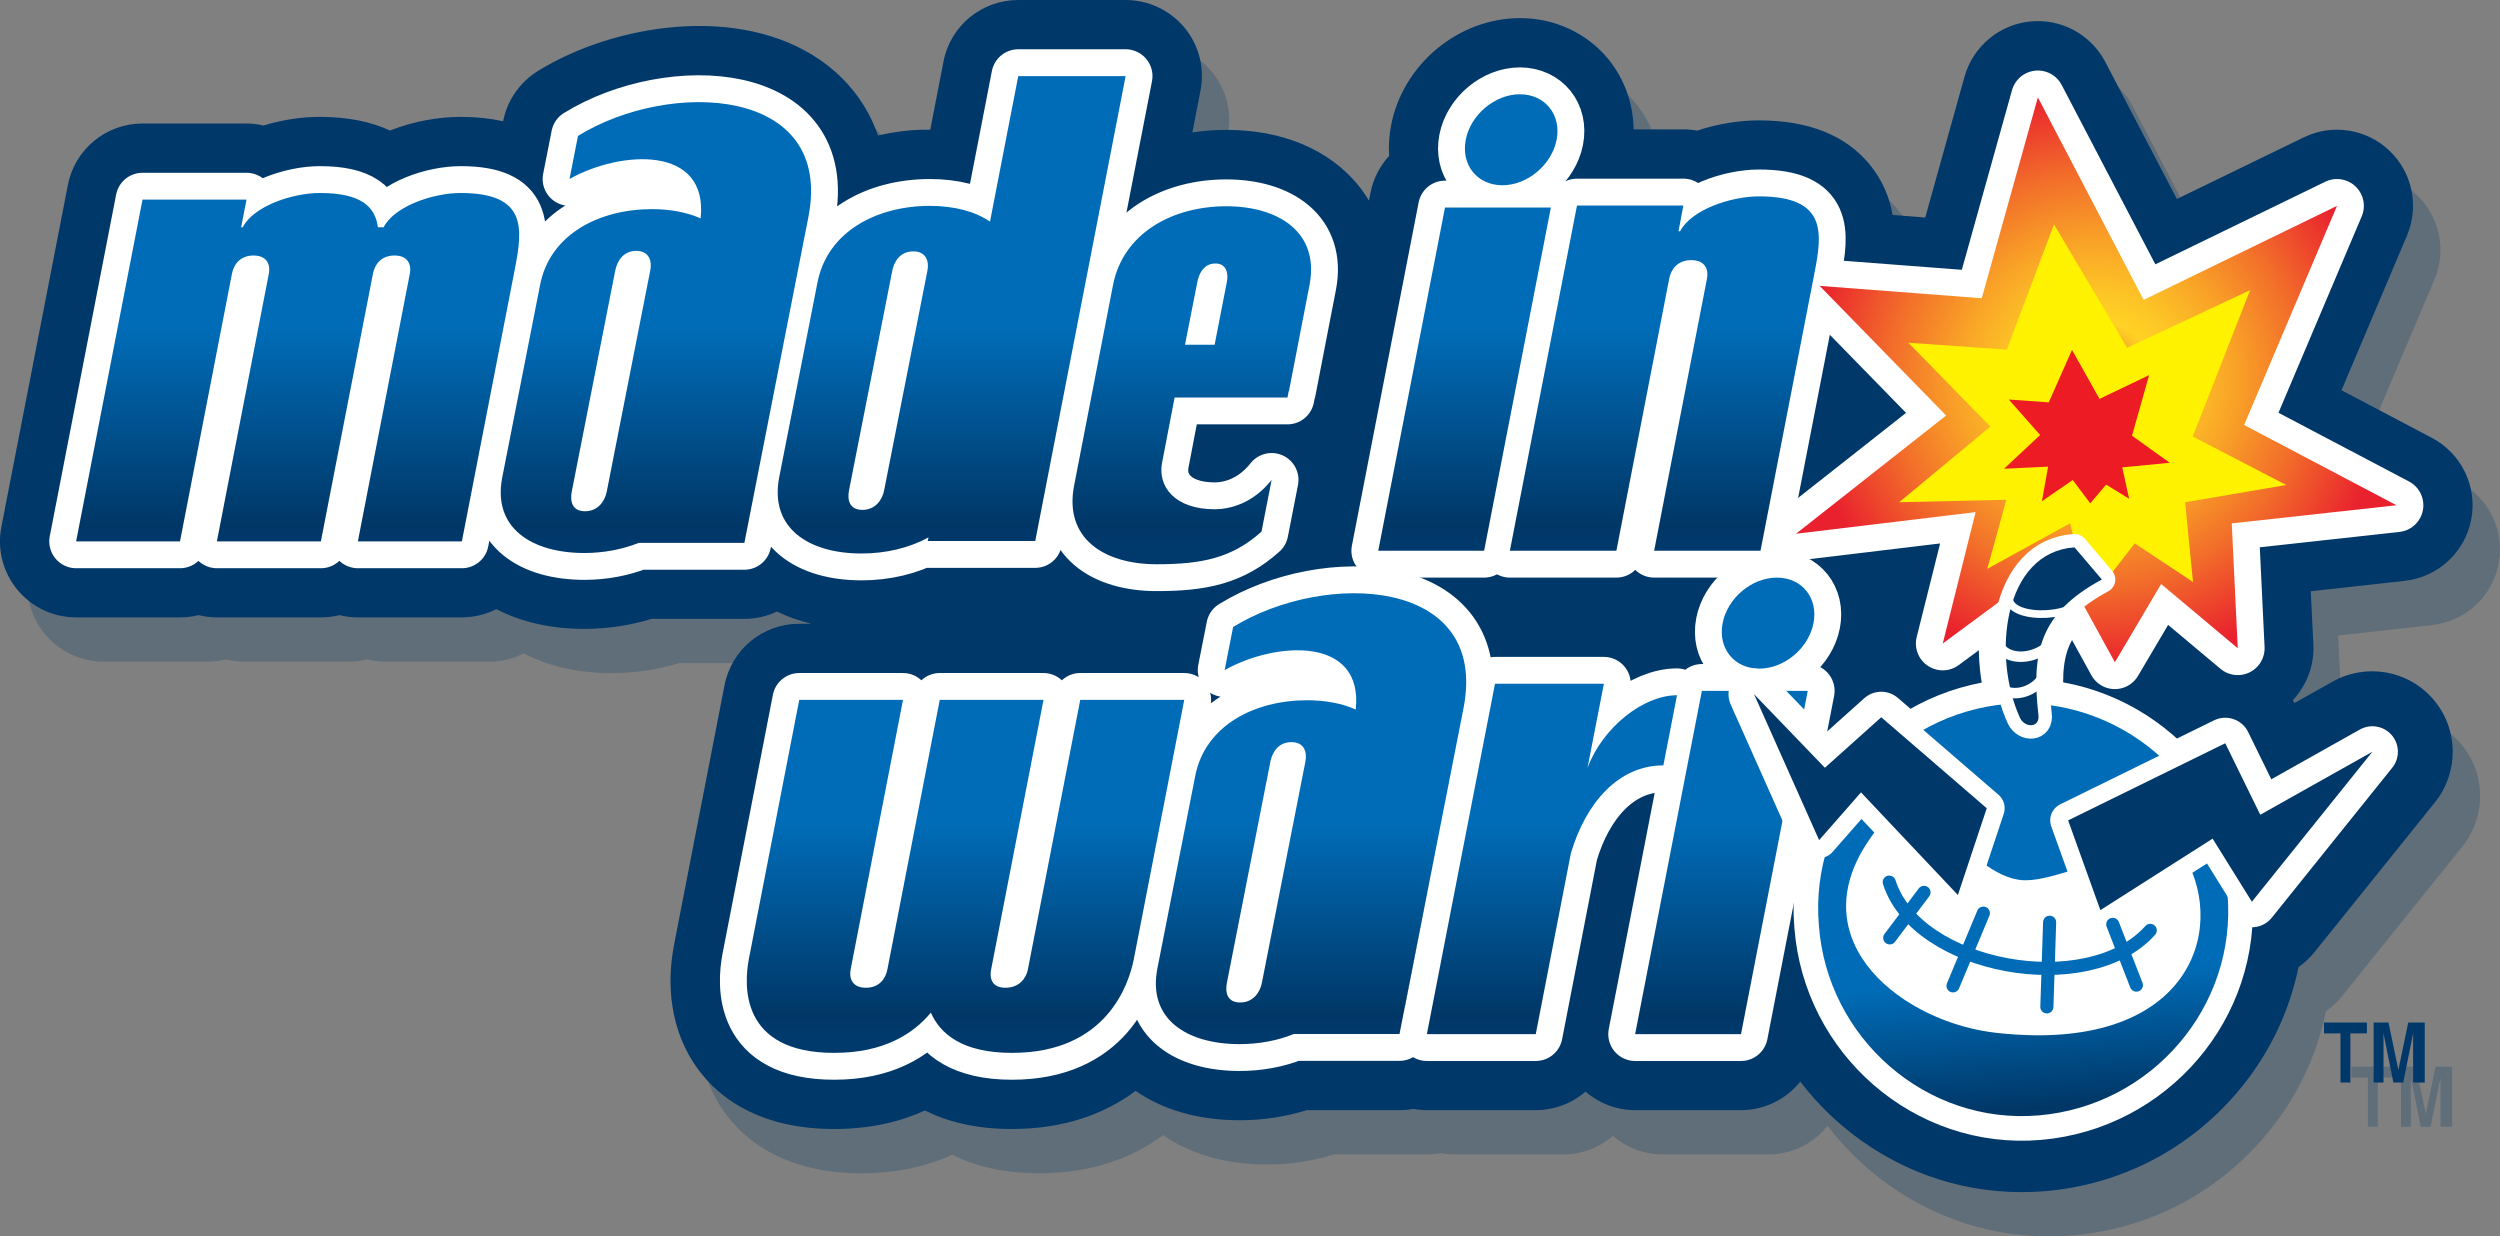 <svg version="1.1" id="Layer_1" xmlns="http://www.w3.org/2000/svg" xmlns:xlink="http://www.w3.org/1999/xlink" x="0px" y="0px" viewBox="0 0 2000 989.2" style="enable-background:new 0 0 2000 989.2" xml:space="preserve">
<rect x="0" y="0" width="2000" height="989.2" fill="#808080" stroke="none"/>
<g id="Made_in_Wario">
	<path style="opacity:0.25;fill:#003869" d="M1902.2,901.4h-7.9v-39.3h-13.2v-8.7h34.3v8.7h-13.2V901.4z M1961.6,901.4h-9.2v-39.3l0,0l-7.9,39.3h-7.9
		l-7.9-39.3l0,0v39.3h-7.9v-48.1h11.9l7.9,37.9l0,0l7.9-37.9h13.2V901.4z"></path>
	<path style="opacity:0.25;fill:#003869" d="M1998.9,450.9c5-26.3-7.8-52.7-31.5-65.2l-72.3-38.1l52.4-123.8c9.9-23.4,4.3-50.4-14.1-67.9
		c-18.4-17.5-45.7-21.7-68.5-10.6l-101.5,49.3l-57.3-109.7c-11.6-22.1-35.5-34.9-60.3-32.3c-24.8,2.6-45.5,20.1-52.3,44.2
		l-31.4,112.6l-26.1-2c-2.4-13.7-7.9-27.8-18.6-40.7c-19.2-23.2-48.9-35-88.4-35c-15.5,0-32.7,2.7-49.4,8.2c-3.6-0.7-7.3-1-10.9-1
		h-39.9c-0.3-20.7-7.4-40.5-20.4-56.4c-17.1-20.7-42.7-32.6-70.4-32.6c-49.3,0-93.7,36.8-103.2,85.6c-1.6,8.3-2.1,16.5-1.6,24.6
		c-7.4,8.1-12.7,18.2-14.9,29.5l-1.2,6.3c-2.7-4.5-5.7-8.7-9-12.8c-23.3-28.2-60.5-43.8-104.9-43.8c-9.4,0-18.6,0.7-27.4,2l6.5-33.5
		c3.5-17.8-1.2-36.3-12.8-50.3c-11.6-14-28.8-22.1-47-22.1h-86c-29.1,0-54.2,20.6-59.7,49.2l-10.6,54.6c-14.7-0.4-28.6,1.6-41.8,4.6
		c-8.4-24.3-24-44.9-46.1-60.3c-64.8-44.9-164.8-29.1-226,8.7c-14.4,8.9-24.5,23.4-27.8,40.1l0,0.1c-10.4-2.3-21.7-3.5-34-3.5
		c-17.6,0-37.7,3.5-56.5,10.9c-14.3-6.6-32.7-10.9-56.2-10.9c-14.1,0-29.7,2.2-44.9,6.9c-4.5-1-9.1-1.6-13.7-1.6H136
		c-29.1,0-54.2,20.6-59.7,49.2L23.1,456.9c-3.5,17.8,1.2,36.3,12.8,50.3c11.6,14,28.8,22.1,47,22.1H166c5.1,0,10-0.6,14.8-1.8
		c4.8,1.2,9.7,1.8,14.7,1.8h83.2c5.1,0,10-0.6,14.8-1.8c4.8,1.2,9.7,1.8,14.7,1.8h83.2c9.9,0,19.3-2.4,27.6-6.6
		c19.9,10.4,43.8,15.8,70.4,15.8c18.5,0,36.8-2.8,53.8-8h74.1c9.3,0,18.2-2.1,26.2-5.9c8.5,4.2,17.7,7.4,27.5,9.8h-9.8
		c-29.1,0-54.2,20.6-59.7,49.3l-40.3,207.2c-7.8,40.1,0.3,77.3,22.8,104.6c16.2,19.7,47.6,43.1,105.1,43.1c29.5,0,53.5-6,72.8-14.8
		c17.5,8.8,40.1,14.8,69.5,14.8c41.7,0,74.4-12.1,99-30.5c22,15.3,50.6,23.5,83.2,23.5c18.4,0,36.8-2.8,53.8-8.1h74.1
		c3.7,0,7.4-0.3,11-1c3.6,0.7,7.3,1,11,1h87.1c15,0,29-5.5,39.7-14.8c11,9.5,25,14.8,39.7,14.8h84.7c19,0,36.2-8.8,47.4-22.8
		c9.7,12.6,20.7,24.3,33.1,34.9c40.8,34.8,91.3,53.5,143.9,53.5c6.4,0,12.7-0.3,19.1-0.8c59.8-5.1,114.2-33.1,153.2-78.7
		c25.1-29.4,41.8-63.8,49.3-100.5c4.7-3.4,9-7.3,12.7-11.9l96.5-120c19.3-24.1,18.9-58.5-1.1-82c-20-23.6-53.8-29.6-80.8-14.5
		l-30.5,17.1c-0.4-0.7-0.9-1.5-1.4-2.2c11.1-11.8,17.3-27.7,16.5-44.5l-2.1-42.7l74.9-8.3C1972.4,497.2,1993.9,477.2,1998.9,450.9z"></path>
	<path style="fill:#003869" d="M1880.3,866h-7.9v-39.3h-13.2V818h34.3v8.7h-13.2V866z M1939.7,866h-9.2v-39.3l0,0l-7.9,39.3h-7.9l-7.9-39.3
		l0,0V866h-7.9V818h11.9l7.9,37.9l0,0l7.9-37.9h13.2V866z"></path>
	<path style="fill:#003869" d="M1977,415.5c5-26.3-7.8-52.7-31.5-65.2l-72.3-38.1l52.4-123.8c9.9-23.4,4.3-50.4-14.1-67.9
		s-45.7-21.7-68.5-10.6l-101.5,49.3l-57.3-109.7c-11.6-22.1-35.5-34.9-60.3-32.3c-24.8,2.6-45.5,20.1-52.3,44.2l-31.4,112.6l-26.1-2
		c-2.4-13.7-7.9-27.8-18.6-40.7c-19.2-23.2-48.9-35-88.4-35c-15.5,0-32.7,2.7-49.4,8.2c-3.6-0.7-7.3-1-10.9-1h-39.9
		c-0.3-20.7-7.4-40.5-20.4-56.4c-17.1-20.7-42.7-32.6-70.4-32.6c-49.3,0-93.7,36.8-103.2,85.6c-1.6,8.3-2.1,16.5-1.6,24.6
		c-7.4,8.1-12.7,18.2-14.9,29.5l-1.2,6.3c-2.7-4.5-5.7-8.7-9-12.8c-23.3-28.2-60.5-43.8-104.9-43.8c-9.4,0-18.6,0.7-27.4,2l6.5-33.5
		c3.5-17.8-1.2-36.3-12.8-50.3C935.9,8.1,918.7,0,900.5,0h-86c-29.1,0-54.2,20.6-59.7,49.2l-10.6,54.6c-14.7-0.4-28.6,1.6-41.8,4.6
		c-8.4-24.3-24-44.9-46.1-60.3c-64.8-44.9-164.8-29.1-226,8.7c-14.4,8.9-24.5,23.4-27.8,40.1l0,0.1c-10.4-2.3-21.7-3.5-34-3.5
		c-17.6,0-37.7,3.5-56.5,10.9c-14.3-6.6-32.7-10.9-56.2-10.9c-14.1,0-29.7,2.2-44.9,6.9c-4.5-1-9.1-1.6-13.7-1.6H114
		c-29.1,0-54.2,20.6-59.7,49.2L1.1,421.5c-3.5,17.8,1.2,36.3,12.8,50.3c11.6,14,28.8,22.1,47,22.1h83.2c5.1,0,10-0.6,14.8-1.8
		c4.8,1.2,9.7,1.8,14.7,1.8h83.2c5.1,0,10-0.6,14.8-1.8c4.8,1.2,9.7,1.8,14.7,1.8h83.2c9.9,0,19.3-2.4,27.6-6.6
		c19.9,10.4,43.8,15.8,70.4,15.8c18.5,0,36.8-2.8,53.8-8h74.1c9.3,0,18.2-2.1,26.2-5.9c8.5,4.2,17.7,7.4,27.5,9.8h-9.8
		c-29.1,0-54.2,20.6-59.7,49.3l-40.3,207.2c-7.8,40.1,0.3,77.3,22.8,104.6c16.2,19.7,47.6,43.1,105.1,43.1c29.5,0,53.5-6,72.8-14.8
		c17.5,8.8,40.1,14.8,69.5,14.8c41.7,0,74.4-12.1,99-30.5c22,15.3,50.6,23.5,83.2,23.5c18.4,0,36.8-2.8,53.8-8.1h74.1
		c3.7,0,7.4-0.3,11-1c3.6,0.7,7.3,1,11,1h87.1c15,0,29-5.5,39.7-14.8c11,9.5,25,14.8,39.7,14.8h84.7c19,0,36.2-8.8,47.4-22.8
		c9.7,12.6,20.7,24.3,33.1,34.9c40.8,34.8,91.3,53.5,143.9,53.5c6.4,0,12.7-0.3,19.1-0.8c59.8-5.1,114.2-33.1,153.2-78.7
		c25.1-29.4,41.8-63.8,49.3-100.5c4.7-3.4,9-7.3,12.7-11.9l96.5-120c19.3-24.1,18.9-58.5-1.1-82c-20-23.6-53.8-29.6-80.8-14.5
		l-30.5,17.1c-0.4-0.7-0.9-1.5-1.4-2.2c11.1-11.8,17.3-27.7,16.5-44.5l-2.1-42.7l74.9-8.3C1950.4,461.8,1972,441.8,1977,415.5z"></path>
	<path style="fill:#FFFFFF;stroke:#FFFFFF;stroke-width:42.961;stroke-linecap:round;stroke-linejoin:round;stroke-miterlimit:10" d="M369.5,433.1h-83.2l41.6-214.3c1.3-6.7-1.2-14.4-12.3-14.4c-11.1,0-15.9,7.7-17.2,14.4l-41.7,214.3h-83.2
		l41.6-214.3c1.3-6.7-1.2-14.4-12.3-14.4c-11.1,0-15.9,7.7-17.2,14.4l-41.6,214.3H60.9L114,159.7h83.2l-4.3,22.1h1.3
		c8.6-16.8,39.4-27.4,61.7-27.4c33.4,0,44.3,11.2,46.4,27.4l0,0h4.6c8.6-16.8,39.4-27.4,61.7-27.4c53.1,0,49.5,28.4,43.4,60.2
		L369.5,433.1z M595.5,434.3H511c-13.3,5.3-28.3,8.1-43.5,8.1c-42.2,0-73.6-20.1-65.7-60.5l30.3-154.1c7.9-40.4,47.3-60.5,89.5-60.5
		c14.5,0,27.9,2.5,38.9,7.4c6.3-58.9-64-54.5-104.9-31.5l6.8-34.5c73.3-45.3,204.9-39.9,184.3,65
		C629.1,263.1,595.5,434.3,595.5,434.3z M520.2,216.4c1.5-7.3-0.7-15.7-11.2-15.7c-10.6,0-15.3,8.4-16.8,15.7l-34.8,176.9
		c-1.4,7.3,0,15.7,10.6,15.7c10.6,0,16-8.4,17.4-15.7L520.2,216.4z M900.5,60.9l-72.3,371.9h-86l0.6-2.9
		c-15.6,8.6-34.5,12.9-53.6,12.9c-42.3,0-73.8-20.4-65.8-61.2L654,225.9c8-40.8,47.5-61.2,89.9-61.2c18.9,0,35.9,4.2,48.1,12.6
		l22.6-116.4H900.5z M741.9,216.7c1.5-7.3-0.7-15.6-11.3-15.6c-10.6,0-15.4,8.3-16.8,15.6l-34.6,175.6c-1.4,7.3,0.1,15.6,10.7,15.6
		c10.6,0,16-8.3,17.4-15.6L741.9,216.7z M948,275.8h23.7l9.8-50.3c1.3-6.8-0.3-14.7-9.2-14.7c-9,0-13.1,7.8-14.4,14.7L948,275.8z
		 M1017.3,383.9l-8.1,41.4c-23.4,21-47.4,26.1-83.8,26.1c-42.6,0-74.3-21-66.1-63l31.1-160.3c8.2-42,48-63.1,90.6-63.1
		c42.1,0,74.8,21,66.6,63.1l-16.4,84.6h-0.2l-1,5.3h-90.3L929.7,370c-3.8,19.3,10.2,37.4,42,37.4
		C982.8,407.4,1001.7,403.6,1017.3,383.9 M1240.7,166H1156l-53.4,274.6h84.7L1240.7,166z M1245.3,111.8
		c-3.9,20.1-23.4,36.4-43.4,36.4c-20.1,0-33.2-16.3-29.3-36.4s23.4-36.4,43.4-36.4C1236.1,75.5,1249.2,91.8,1245.3,111.8z
		 M1346.7,164.4h-85.1l-53.7,276.2h85.2l42.3-217.8c1.3-6.8,6.2-14.7,17.6-14.7c11.4,0,13.9,7.8,12.6,14.7l-42.3,217.8h85.1
		l43.2-222.3c6.3-32.3,9.9-61.2-44.4-61.2c-22.8,0-54.3,10.8-63.1,27.9h-1.3L1346.7,164.4z"></path>
	<path style="fill:#FFFFFF;stroke:#FFFFFF;stroke-width:42.961;stroke-linecap:round;stroke-linejoin:round;stroke-miterlimit:10" d="M1392.8,827.3h-84.7l53.4-274.6h84.7L1392.8,827.3z M1421.5,462.1c-20.1,0-39.5,16.3-43.4,36.4
		c-3.9,20.1,9.2,36.4,29.3,36.4s39.5-16.3,43.4-36.4S1441.6,462.1,1421.5,462.1z M864.2,559.9l-41.9,215.7
		c-1.3,6.8-6.8,14.6-17.9,14.6c-11.1,0-12.9-7.8-11.5-14.6l41.9-215.7h-23.3h-36.3h-23.4l-41.9,215.7c-1.3,6.8-6.1,14.6-17.2,14.6
		c-11.1,0-13.5-7.8-12.2-14.6l41.9-215.7h-83l-40.3,207.2c-4,20.8-7.2,75.2,68.2,75.2c39.5,0,63.1-15,77.4-32.2
		c7.5,17.2,25.4,32.2,64.9,32.2c75.4,0,93.4-54.4,97.5-75.2l40.3-207.2L864.2,559.9L864.2,559.9z M1170.8,566.6
		c20.6-104.9-110.9-110.3-184.3-65l-6.8,34.5c40.9-23.1,111.2-27.4,104.9,31.5c-11-4.9-24.3-7.4-38.9-7.4
		c-42.2,0-81.6,20.2-89.5,60.5l-30.3,154.1c-7.9,40.4,23.5,60.5,65.7,60.5c15.2,0,30.2-2.7,43.5-8.1h84.5
		C1119.6,827.3,1153.2,656.1,1170.8,566.6z M1009.5,786.3c-1.4,7.3-6.8,15.7-17.4,15.7c-10.6,0-12-8.4-10.6-15.7l34.8-176.9
		c1.4-7.3,6.2-15.7,16.8-15.7c10.6,0,12.7,8.4,11.2,15.7L1009.5,786.3z M1330.7,612.3l10.9-56.1c-26.8,0-59.4,25.5-71.6,58.1
		l13.1-67.3H1196l-54.5,280.3h87.1l28.1-144.7C1268.8,642,1294.9,612.3,1330.7,612.3z"></path>
	<polygon style="fill:#FFFFFF;stroke:#FFFFFF;stroke-width:42.961;stroke-linecap:round;stroke-linejoin:round;stroke-miterlimit:10" points="1585.4,238.6 1630.3,77.9 1714.9,239.9 1869.6,164.7 1795.3,340 1917.2,404.2 1785.4,418.7 
		1790.2,518.6 1728.9,467.2 1691.9,529.8 1646.3,446.8 1554.2,514.8 1580.5,409.7 1436.8,427 1556.9,332.4 1455.7,228.7 	"></polygon>
	<linearGradient id="SVGID_1_" gradientUnits="userSpaceOnUse" x1="757.933" y1="435.685" x2="757.933" y2="-44.965">
		<stop offset="0" style="stop-color:#00396C"></stop>
		<stop offset="3.370000e-02" style="stop-color:#003767"></stop>
		<stop offset="0.359" style="stop-color:#006CB7"></stop>
		<stop offset="1" style="stop-color:#006CB7"></stop>
	</linearGradient>
	<path style="fill:url(#SVGID_1_)" d="M369.5,433.1h-83.2l41.6-214.3c1.3-6.7-1.2-14.4-12.3-14.4c-11.1,0-15.9,7.7-17.2,14.4l-41.7,214.3h-83.2
		l41.6-214.3c1.3-6.7-1.2-14.4-12.3-14.4c-11.1,0-15.9,7.7-17.2,14.4l-41.6,214.3H60.9L114,159.7h83.2l-4.3,22.1h1.3
		c8.6-16.8,39.4-27.4,61.7-27.4c33.4,0,44.3,11.2,46.4,27.4l0,0h4.6c8.6-16.8,39.4-27.4,61.7-27.4c53.1,0,49.5,28.4,43.4,60.2
		L369.5,433.1z M595.5,434.3H511c-13.3,5.3-28.3,8.1-43.5,8.1c-42.2,0-73.6-20.1-65.7-60.5l30.3-154.1c7.9-40.4,47.3-60.5,89.5-60.5
		c14.5,0,27.9,2.5,38.9,7.4c6.3-58.9-64-54.5-104.9-31.5l6.8-34.5c73.3-45.3,204.9-39.9,184.3,65
		C629.1,263.1,595.5,434.3,595.5,434.3z M520.2,216.4c1.5-7.3-0.7-15.7-11.2-15.7c-10.6,0-15.3,8.4-16.8,15.7l-34.8,176.9
		c-1.4,7.3,0,15.7,10.6,15.7c10.6,0,16-8.4,17.4-15.7L520.2,216.4z M900.5,60.9l-72.3,371.9h-86l0.6-2.9
		c-15.6,8.6-34.5,12.9-53.6,12.9c-42.3,0-73.8-20.4-65.8-61.2L654,225.9c8-40.8,47.5-61.2,89.9-61.2c18.9,0,35.9,4.2,48.1,12.6
		l22.6-116.4H900.5z M741.9,216.7c1.5-7.3-0.7-15.6-11.3-15.6c-10.6,0-15.4,8.3-16.8,15.6l-34.6,175.6c-1.4,7.3,0.1,15.6,10.7,15.6
		c10.6,0,16-8.3,17.4-15.6L741.9,216.7z M948,275.8h23.7l9.8-50.3c1.3-6.8-0.3-14.7-9.2-14.7c-9,0-13.1,7.8-14.4,14.7L948,275.8z
		 M1017.3,383.9l-8.1,41.4c-23.4,21-47.4,26.1-83.8,26.1c-42.6,0-74.3-21-66.1-63l31.1-160.3c8.2-42,48-63.1,90.6-63.1
		c42.1,0,74.8,21,66.6,63.1l-16.4,84.6h-0.2l-1,5.3h-90.3L929.7,370c-3.8,19.3,10.2,37.4,42,37.4
		C982.8,407.4,1001.7,403.6,1017.3,383.9 M1240.7,166H1156l-53.4,274.6h84.7L1240.7,166z M1245.3,111.8
		c-3.9,20.1-23.4,36.4-43.4,36.4c-20.1,0-33.2-16.3-29.3-36.4s23.4-36.4,43.4-36.4C1236.1,75.5,1249.2,91.8,1245.3,111.8z
		 M1346.7,164.4h-85.1l-53.7,276.2h85.2l42.3-217.8c1.3-6.8,6.2-14.7,17.6-14.7c11.4,0,13.9,7.8,12.6,14.7l-42.3,217.8h85.1
		l43.2-222.3c6.3-32.3,9.9-61.2-44.4-61.2c-22.8,0-54.3,10.8-63.1,27.9h-1.3L1346.7,164.4z"></path>
	
		<linearGradient id="SVGID_00000075124510515036368800000006983722959153885826_" gradientUnits="userSpaceOnUse" x1="1024.409" y1="827.101" x2="1024.409" y2="359.09">
		<stop offset="0" style="stop-color:#00396C"></stop>
		<stop offset="3.370000e-02" style="stop-color:#003767"></stop>
		<stop offset="0.359" style="stop-color:#006CB7"></stop>
		<stop offset="1" style="stop-color:#006CB7"></stop>
	</linearGradient>
	<path style="fill:url(#SVGID_00000075124510515036368800000006983722959153885826_)" d="M1392.8,827.3h-84.7l53.4-274.6h84.7
		L1392.8,827.3z M1421.5,462.1c-20.1,0-39.5,16.3-43.4,36.4c-3.9,20.1,9.2,36.4,29.3,36.4s39.5-16.3,43.4-36.4
		S1441.6,462.1,1421.5,462.1z M864.2,559.9l-41.9,215.7c-1.3,6.8-6.8,14.6-17.9,14.6c-11.1,0-12.9-7.8-11.5-14.6l41.9-215.7h-23.3
		h-36.3h-23.4l-41.9,215.7c-1.3,6.8-6.1,14.6-17.2,14.6c-11.1,0-13.5-7.8-12.2-14.6l41.9-215.7h-83l-40.3,207.2
		c-4,20.8-7.2,75.2,68.2,75.2c39.5,0,63.1-15,77.4-32.2c7.5,17.2,25.4,32.2,64.9,32.2c75.4,0,93.4-54.4,97.5-75.2l40.3-207.2
		L864.2,559.9L864.2,559.9z M1170.8,566.6c20.6-104.9-110.9-110.3-184.3-65l-6.8,34.5c40.9-23.1,111.2-27.4,104.9,31.5
		c-11-4.9-24.3-7.4-38.9-7.4c-42.2,0-81.6,20.2-89.5,60.5l-30.3,154.1c-7.9,40.4,23.5,60.5,65.7,60.5c15.2,0,30.2-2.7,43.5-8.1h84.5
		C1119.6,827.3,1153.2,656.1,1170.8,566.6z M1009.5,786.3c-1.4,7.3-6.8,15.7-17.4,15.7c-10.6,0-12-8.4-10.6-15.7l34.8-176.9
		c1.4-7.3,6.2-15.7,16.8-15.7c10.6,0,12.7,8.4,11.2,15.7L1009.5,786.3z M1330.7,612.3l10.9-56.1c-26.8,0-59.4,25.5-71.6,58.1
		l13.1-67.3H1196l-54.5,280.3h87.1l28.1-144.7C1268.8,642,1294.9,612.3,1330.7,612.3z"></path>
	<polygon style="fill:#FFFFFF;stroke:#FFFFFF;stroke-width:40.812;stroke-linecap:round;stroke-linejoin:round;stroke-miterlimit:10" points="1654.5,656.3 1680.3,728.1 1770.1,670.9 1801.5,721.4 1897.9,601.4 1808.2,651.8 1780.2,594.6 	"></polygon>
	<polygon style="fill:#FFFFFF;stroke:#FFFFFF;stroke-width:40.812;stroke-linecap:round;stroke-linejoin:round;stroke-miterlimit:10" points="1589.4,646.6 1566.3,716 1488.8,633.9 1455.3,672.1 1403.2,555.3 1459.9,614.2 1505,573.8 	"></polygon>
	<path style="fill:#FFFFFF;stroke:#FFFFFF;stroke-width:42.961;stroke-linecap:round;stroke-linejoin:round" d="M1616.1,574.5c-22.7-49.4-13.7-132.7,43.5-136.6l21.9,25.7c-50.4,27.2-56.3,59-50.8,108.1
		C1632.2,582.6,1620,582.4,1616.1,574.5z"></path>
	<path style="fill:#FFFFFF;stroke:#FFFFFF;stroke-width:39.38;stroke-miterlimit:10" d="M1782,715.1c7.7,90.3-60.6,169.4-150.8,177.2s-169.5-61.7-176.1-152c-7.7-90.3,60.6-169.4,150.8-177.2
		C1696.2,556.5,1775.4,624.8,1782,715.1z"></path>
	
		<linearGradient id="SVGID_00000129886299046764868480000000292127704219235496_" gradientUnits="userSpaceOnUse" x1="2203.919" y1="-1448.318" x2="2203.919" y2="-1097.674" gradientTransform="matrix(0.913 -7.270148e-02 -7.270148e-02 -0.913 -485.082 -265.477)">
		<stop offset="0" style="stop-color:#00396C"></stop>
		<stop offset="3.370000e-02" style="stop-color:#003767"></stop>
		<stop offset="0.359" style="stop-color:#006CB7"></stop>
		<stop offset="1" style="stop-color:#006CB7"></stop>
	</linearGradient>
	<path style="fill:url(#SVGID_00000129886299046764868480000000292127704219235496_)" d="M1782,715.1
		c7.7,90.3-60.6,169.4-150.8,177.2s-169.5-61.7-176.1-152c-7.7-90.3,60.6-169.4,150.8-177.2C1696.2,556.5,1775.4,624.8,1782,715.1z"></path>
	<polygon style="fill:#FFFFFF;stroke:#FFFFFF;stroke-width:28.64;stroke-linecap:round;stroke-linejoin:round;stroke-miterlimit:10" points="1654.5,656.3 1680.3,728.1 1770.1,670.9 1801.5,721.4 1897.9,601.4 1808.2,651.8 1780.2,594.6 	"></polygon>
	<polygon style="fill:#FFFFFF;stroke:#FFFFFF;stroke-width:28.64;stroke-linecap:round;stroke-linejoin:round;stroke-miterlimit:10" points="1589.4,646.6 1566.3,716 1488.8,633.9 1455.3,672.1 1403.2,555.3 1459.9,614.2 1505,573.8 	"></polygon>
	<path style="fill:#FFFFFF" d="M1619.1,704.2c35.6,1.1,114.1-46.4,128.9-18.3c34.2,59.5,2,156.9-149.8,140.5
		c-74.8-7.7-159.5-72.4-102.8-154.6C1535.6,610.8,1572,702.4,1619.1,704.2z"></path>
	<polygon style="fill:#003869" points="1654.5,656.3 1680.3,728.1 1770.1,670.9 1801.5,721.4 1897.9,601.4 1808.2,651.8 1780.2,594.6 	"></polygon>
	<polygon style="fill:#003869" points="1589.4,646.6 1566.3,716 1488.8,633.9 1455.3,672.1 1403.2,555.3 1459.9,614.2 1505,573.8 	"></polygon>
	<path style="fill:none;stroke:#006CB7;stroke-width:10.492;stroke-linecap:round;stroke-linejoin:round" d="M1511.4,705.7c21.9,69.1,159.2,94.2,208.8,38.6"></path>
	
		<radialGradient id="SVGID_00000124868118647683432170000000485303391775664013_" cx="1677.005" cy="303.841" r="233.19" gradientUnits="userSpaceOnUse">
		<stop offset="0" style="stop-color:#E9202E"></stop>
		<stop offset="2.500000e-03" style="stop-color:#E9232E"></stop>
		<stop offset="7.440000e-02" style="stop-color:#F36D2A"></stop>
		<stop offset="0.134" style="stop-color:#F9A427"></stop>
		<stop offset="0.178" style="stop-color:#FDC526"></stop>
		<stop offset="0.202" style="stop-color:#FFD225"></stop>
		<stop offset="0.298" style="stop-color:#FDC526"></stop>
		<stop offset="0.474" style="stop-color:#F9A327"></stop>
		<stop offset="0.711" style="stop-color:#F26C2A"></stop>
		<stop offset="1" style="stop-color:#E9202E"></stop>
	</radialGradient>
	<polygon style="fill:url(#SVGID_00000124868118647683432170000000485303391775664013_)" points="1585.4,238.6 1630.3,77.9 
		1714.9,239.9 1869.6,164.7 1795.3,340 1917.2,404.2 1785.4,418.7 1790.2,518.6 1728.9,467.2 1691.9,529.8 1646.3,446.8 
		1554.2,514.8 1580.5,409.7 1436.8,427 1556.9,332.4 1455.7,228.7 	"></polygon>
	<polygon style="fill:#FFF200" points="1656.1,418.6 1671.4,481.7 1707.8,434.7 1754.4,465.6 1748.1,401.8 1829,388 1754.2,349.2 
		1800.1,232.1 1701.7,278.3 1643.2,179.5 1605.5,279.7 1526.7,274.2 1592.3,341.3 1519.3,401.8 1605.1,399.8 1589.8,455.1 	"></polygon>
	<polygon style="fill:#ED1C24" points="1632.1,348 1603.2,375 1638.5,373.3 1633.5,401 1658.2,384 1672.2,402.7 1684.9,387.7 1703.3,399 
		1697.8,373.9 1735.8,370.2 1705.6,348.6 1719.3,300.1 1679.6,319.1 1657.6,279.9 1639,321.9 1607,319.6 	"></polygon>
	<line style="fill:none;stroke:#006CB7;stroke-width:10.492;stroke-linecap:round;stroke-linejoin:round" x1="1539.2" y1="713.9" x2="1511.8" y2="750.3"></line>
	<line style="fill:none;stroke:#006CB7;stroke-width:10.492;stroke-linecap:round;stroke-linejoin:round" x1="1586.7" y1="730.5" x2="1562.4" y2="788.7"></line>
	<line style="fill:none;stroke:#006CB7;stroke-width:10.492;stroke-linecap:round;stroke-linejoin:round" x1="1639.7" y1="737.8" x2="1637.5" y2="805.5"></line>
	<line style="fill:none;stroke:#006CB7;stroke-width:10.492;stroke-linecap:round;stroke-linejoin:round" x1="1690.2" y1="739.5" x2="1709.1" y2="788.1"></line>
	<path style="fill:#FFFFFF;stroke:#FFFFFF;stroke-width:21.48;stroke-linecap:round;stroke-linejoin:round" d="M1616.1,574.5c-22.7-49.4-13.7-132.7,43.5-136.6l21.9,25.7c-50.4,27.2-56.3,59-50.8,108.1
		C1632.2,582.6,1620,582.4,1616.1,574.5z"></path>
	<path style="fill:#003869" d="M1616.1,574.5c-22.7-49.4-13.7-132.7,43.5-136.6l21.9,25.7c-50.4,27.2-56.3,59-50.8,108.1
		C1632.2,582.6,1620,582.4,1616.1,574.5z"></path>
	<path style="fill:none;stroke:#FFFFFF;stroke-width:6.145" d="M1665.1,481c-14,16.2-70.8,13.7-55.2-10.3"></path>
	<path style="fill:none;stroke:#FFFFFF;stroke-width:8.379;stroke-linecap:square;stroke-linejoin:round" d="M1638.4,531.2c-3.7,28-46,31.9-40.9,5.5"></path>
	<path style="fill:none;stroke:#FFFFFF;stroke-width:8.379;stroke-linecap:square;stroke-linejoin:round" d="M1647.1,506c-13.3,27.5-56.8,25.3-48.6-4"></path>
</g>
</svg>